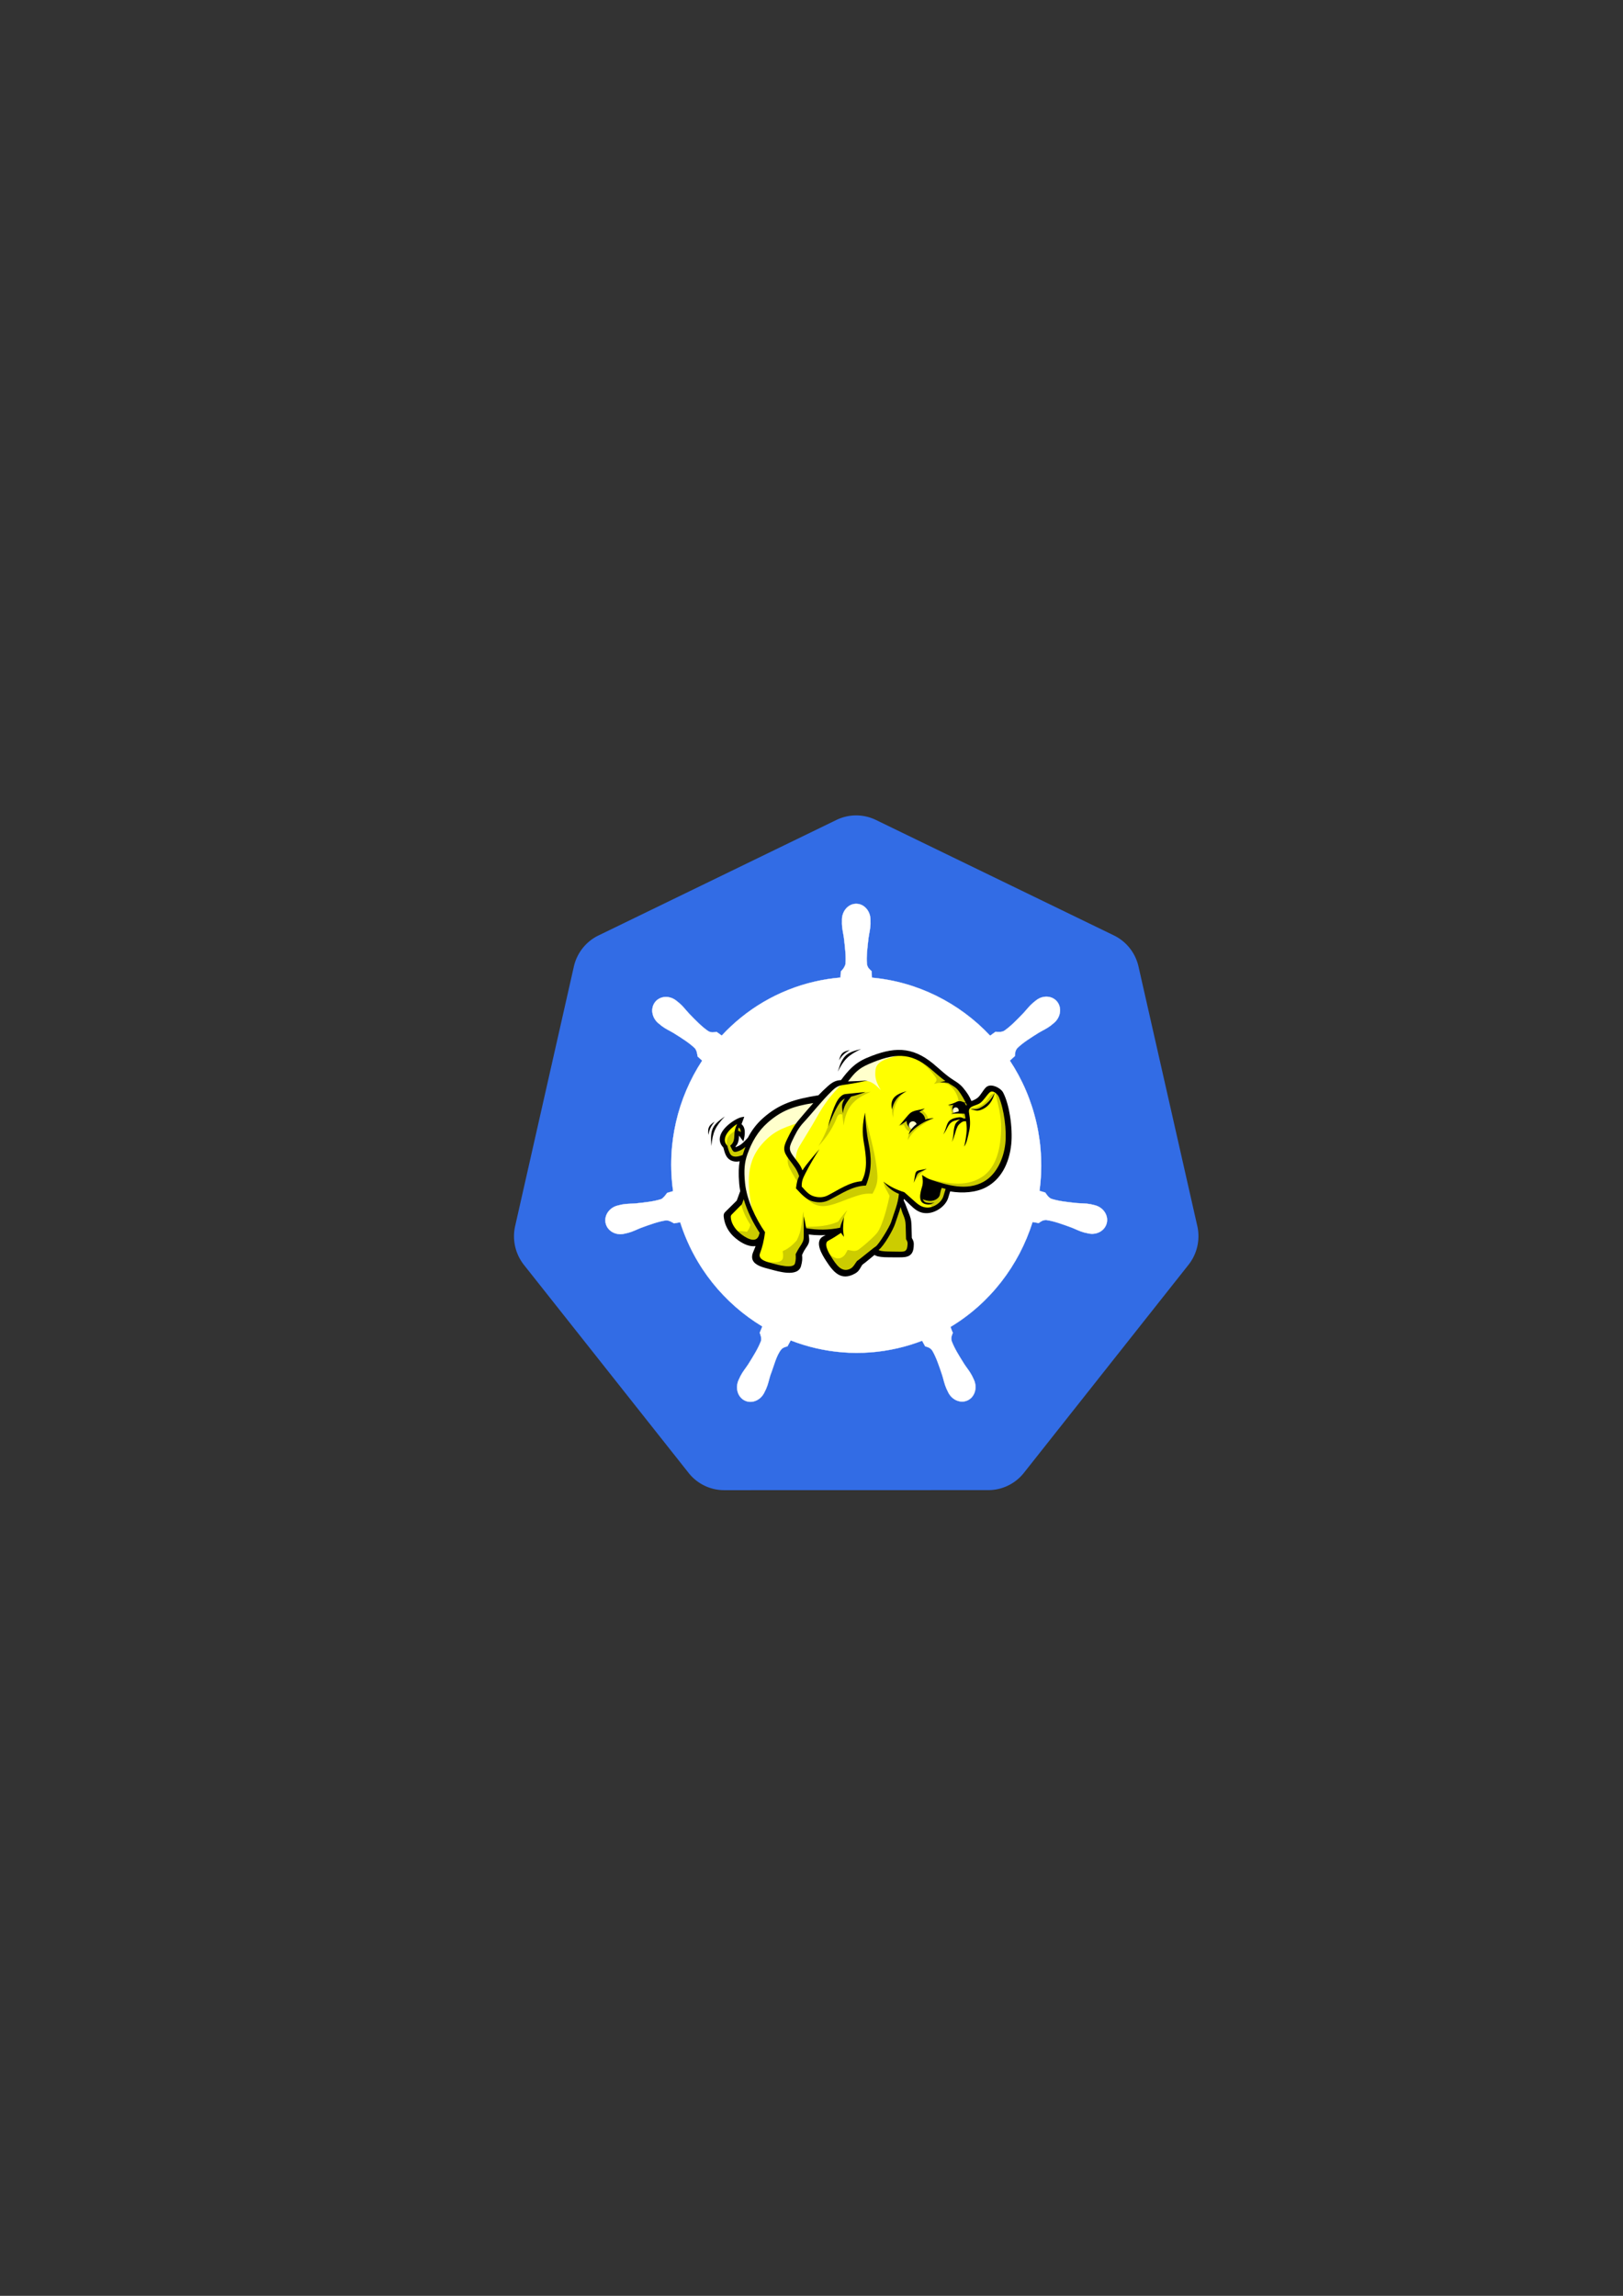 <?xml version="1.0" encoding="UTF-8" standalone="no"?>
<!-- Created with Inkscape (http://www.inkscape.org/) -->

<svg
   width="210mm"
   height="297mm"
   viewBox="0 0 210 297"
   version="1.1"
   id="svg5"
   xml:space="preserve"
   inkscape:export-filename="bitmap.svg"
   inkscape:export-xdpi="168.803"
   inkscape:export-ydpi="168.803"
   inkscape:version="1.2.1 (9c6d41e410, 2022-07-14)"
   sodipodi:docname="drawing.svg"
   xmlns:inkscape="http://www.inkscape.org/namespaces/inkscape"
   xmlns:sodipodi="http://sodipodi.sourceforge.net/DTD/sodipodi-0.dtd"
   xmlns="http://www.w3.org/2000/svg"
   xmlns:svg="http://www.w3.org/2000/svg"><rect x="0" y="0" width="210" height="297" fill="#333333" stroke="none"/><sodipodi:namedview
     id="namedview7"
     pagecolor="#ffffff"
     bordercolor="#666666"
     borderopacity="1.0"
     inkscape:showpageshadow="2"
     inkscape:pageopacity="0.0"
     inkscape:pagecheckerboard="0"
     inkscape:deskcolor="#d1d1d1"
     inkscape:document-units="mm"
     showgrid="false"
     inkscape:zoom="1.0509165"
     inkscape:cx="372.53196"
     inkscape:cy="548.56878"
     inkscape:window-width="1920"
     inkscape:window-height="1011"
     inkscape:window-x="0"
     inkscape:window-y="0"
     inkscape:window-maximized="1"
     inkscape:current-layer="layer3" /><defs
     id="defs2" /><g
     inkscape:label="Layer 1"
     inkscape:groupmode="layer"
     id="layer1"><g
       id="g3052"
       transform="matrix(0.126,0,0,0.128,64.45,81.838)"><path
         style="fill:#326ce5;fill-opacity:1;stroke:#ffffff;stroke-width:0;stroke-miterlimit:4;stroke-dasharray:none;stroke-opacity:1"
         d="m 365.312,184.812 a 46.725,46.342 0 0 0 -17.906,4.531 l -244.344,116.75 a 46.725,46.342 0 0 0 -25.281,31.438 L 17.5,599.781 A 46.725,46.342 0 0 0 23.844,635.312 46.725,46.342 0 0 0 26.5,639 l 169.125,210.281 a 46.725,46.342 0 0 0 36.531,17.438 L 503.375,866.656 A 46.725,46.342 0 0 0 539.906,849.25 L 708.969,638.938 A 46.725,46.342 0 0 0 718,599.719 l -60.375,-262.25 a 46.725,46.342 0 0 0 -25.281,-31.438 l -244.375,-116.688 A 46.725,46.342 0 0 0 365.312,184.812 Z"
         id="path3055"
         inkscape:connector-curvature="0"
         inkscape:export-filename="new.png"
         inkscape:export-xdpi="250.55"
         inkscape:export-ydpi="250.55" /><path
         inkscape:connector-curvature="0"
         id="path3059"
         d="m 367.734,274.06 c -8.077,8.2e-4 -14.626,7.276 -14.625,16.25 1e-5,0.138 0.028,0.269 0.031,0.406 -0.012,1.219 -0.071,2.688 -0.031,3.75 0.193,5.176 1.321,9.137 2,13.906 1.23,10.207 2.261,18.667 1.625,26.531 -0.619,2.965 -2.803,5.677 -4.75,7.562 l -0.344,6.188 c -8.777,0.727 -17.612,2.059 -26.438,4.062 -37.975,8.622 -70.67,28.183 -95.562,54.594 -1.615,-1.102 -4.441,-3.129 -5.281,-3.75 -2.611,0.353 -5.25,1.158 -8.688,-0.844 -6.545,-4.406 -12.506,-10.487 -19.719,-17.812 -3.305,-3.504 -5.698,-6.841 -9.625,-10.219 -0.892,-0.767 -2.253,-1.805 -3.25,-2.594 -3.07,-2.448 -6.691,-3.724 -10.188,-3.844 -4.496,-0.154 -8.824,1.604 -11.656,5.156 -5.035,6.315 -3.423,15.968 3.594,21.562 0.071,0.057 0.147,0.101 0.219,0.156 0.964,0.782 2.145,1.783 3.031,2.438 4.167,3.077 7.973,4.651 12.125,7.094 8.747,5.402 15.998,9.881 21.75,15.281 2.246,2.394 2.639,6.613 2.938,8.438 l 4.688,4.188 c -25.093,37.764 -36.707,84.409 -29.844,131.938 l -6.125,1.781 c -1.614,2.085 -3.895,5.365 -6.281,6.344 -7.525,2.37 -15.994,3.241 -26.219,4.312 -4.8,0.399 -8.942,0.161 -14.031,1.125 -1.12,0.212 -2.681,0.619 -3.906,0.906 -0.043,0.009 -0.082,0.022 -0.125,0.031 -0.067,0.015 -0.155,0.048 -0.219,0.062 -8.62,2.083 -14.158,10.006 -12.375,17.812 1.783,7.808 10.203,12.557 18.875,10.688 0.063,-0.014 0.153,-0.017 0.219,-0.031 0.098,-0.022 0.184,-0.07 0.281,-0.094 1.209,-0.265 2.724,-0.561 3.781,-0.844 5.003,-1.34 8.627,-3.308 13.125,-5.031 9.677,-3.471 17.692,-6.37 25.5,-7.5 3.261,-0.255 6.697,2.012 8.406,2.969 l 6.375,-1.094 c 14.67,45.483 45.414,82.245 84.344,105.312 l -2.656,6.375 c 0.957,2.475 2.013,5.825 1.3,8.269 -2.839,7.361 -7.701,15.131 -13.238,23.793 -2.681,4.002 -5.425,7.108 -7.844,11.688 -0.579,1.096 -1.316,2.779 -1.875,3.938 -3.759,8.042 -1.002,17.305 6.219,20.781 7.266,3.498 16.284,-0.191 20.188,-8.25 0.006,-0.011 0.026,-0.02 0.031,-0.031 0.004,-0.009 -0.004,-0.022 0,-0.031 0.556,-1.143 1.344,-2.644 1.812,-3.719 2.072,-4.747 2.762,-8.815 4.219,-13.406 3.87,-9.72 5.996,-19.919 11.323,-26.274 1.459,-1.74 3.837,-2.409 6.302,-3.07 l 3.312,-6 c 33.938,13.027 71.927,16.522 109.875,7.906 8.657,-1.966 17.014,-4.509 25.094,-7.562 0.931,1.651 2.661,4.826 3.125,5.625 2.506,0.815 5.24,1.236 7.469,4.531 3.985,6.809 6.711,14.864 10.031,24.594 1.457,4.591 2.178,8.659 4.25,13.406 0.472,1.082 1.256,2.605 1.812,3.75 3.895,8.085 12.942,11.787 20.219,8.281 7.22,-3.478 9.98,-12.74 6.219,-20.781 -0.559,-1.158 -1.327,-2.842 -1.906,-3.938 -2.419,-4.58 -5.163,-7.654 -7.844,-11.656 -5.537,-8.662 -10.13,-15.858 -12.969,-23.219 -1.187,-3.797 0.2,-6.158 1.125,-8.625 -0.554,-0.635 -1.739,-4.22 -2.438,-5.906 40.457,-23.888 70.299,-62.021 84.312,-106.062 1.892,0.297 5.182,0.879 6.25,1.094 2.2,-1.451 4.222,-3.344 8.188,-3.031 7.808,1.129 15.823,4.03 25.5,7.5 4.498,1.723 8.122,3.723 13.125,5.062 1.057,0.283 2.572,0.547 3.781,0.812 0.097,0.024 0.183,0.071 0.281,0.094 0.065,0.015 0.156,0.017 0.219,0.031 8.672,1.867 17.094,-2.879 18.875,-10.688 1.781,-7.807 -3.754,-15.732 -12.375,-17.812 -1.254,-0.285 -3.032,-0.769 -4.25,-1 -5.089,-0.964 -9.231,-0.726 -14.031,-1.125 -10.225,-1.071 -18.694,-1.943 -26.219,-4.312 -3.068,-1.19 -5.251,-4.841 -6.313,-6.344 l -5.906,-1.719 c 3.062,-22.154 2.237,-45.211 -3.062,-68.281 -5.348,-23.285 -14.8,-44.581 -27.406,-63.344 1.515,-1.377 4.376,-3.911 5.188,-4.656 0.237,-2.624 0.033,-5.376 2.75,-8.281 5.751,-5.401 13.003,-9.879 21.75,-15.281 4.152,-2.443 7.99,-4.017 12.156,-7.094 0.942,-0.696 2.229,-1.798 3.219,-2.594 7.015,-5.596 8.631,-15.248 3.594,-21.562 -5.037,-6.314 -14.797,-6.909 -21.812,-1.312 -0.999,0.791 -2.354,1.823 -3.25,2.594 -3.926,3.378 -6.351,6.714 -9.656,10.219 -7.212,7.326 -13.174,13.438 -19.719,17.844 -2.836,1.651 -6.99,1.08 -8.875,0.969 l -5.562,3.969 c -31.719,-33.261 -74.905,-54.525 -121.406,-58.656 -0.13,-1.949 -0.3,-5.471 -0.344,-6.531 -1.904,-1.822 -4.203,-3.377 -4.781,-7.312 -0.636,-7.864 0.426,-16.325 1.656,-26.531 0.679,-4.769 1.807,-8.73 2,-13.906 0.044,-1.177 -0.026,-2.884 -0.031,-4.156 -9.6e-4,-8.974 -6.548,-16.251 -14.625,-16.25 z m -18.312,113.438 -4.344,76.719 -0.312,0.156 c -0.291,6.863 -5.94,12.344 -12.875,12.344 -2.841,0 -5.463,-0.912 -7.594,-2.469 l -0.125,0.062 -62.906,-44.594 c 19.334,-19.011 44.063,-33.06 72.562,-39.531 5.206,-1.182 10.41,-2.059 15.594,-2.688 z m 36.656,0 c 33.273,4.092 64.045,19.159 87.625,42.25 l -62.5,44.312 -0.219,-0.094 c -5.547,4.052 -13.363,3.046 -17.688,-2.375 -1.771,-2.221 -2.701,-4.832 -2.812,-7.469 l -0.062,-0.031 z m -147.625,70.875 57.438,51.375 -0.062,0.312 c 5.184,4.507 5.949,12.328 1.625,17.75 -1.771,2.221 -4.142,3.711 -6.688,4.406 l -0.062,0.25 -73.625,21.25 c -3.747,-34.265 4.329,-67.574 21.375,-95.344 z m 258.156,0.031 c 8.534,13.833 14.997,29.282 18.844,46.031 3.801,16.548 4.755,33.067 3.188,49.031 l -74,-21.312 -0.062,-0.312 c -6.627,-1.811 -10.699,-8.552 -9.156,-15.312 0.632,-2.77 2.102,-5.113 4.094,-6.844 l -0.031,-0.156 57.125,-51.125 z m -140.656,55.312 h 23.531 l 14.625,18.281 -5.25,22.812 -21.125,10.156 -21.188,-10.188 -5.25,-22.812 z m 75.438,62.562 c 1,-0.051 1.996,0.04 2.969,0.219 l 0.125,-0.156 76.156,12.875 c -11.146,31.313 -32.473,58.44 -60.969,76.594 l -29.562,-71.406 0.094,-0.125 c -2.716,-6.31 0.002,-13.71 6.25,-16.719 1.6,-0.77 3.271,-1.197 4.938,-1.281 z m -127.906,0.312 c 5.812,0.082 11.025,4.115 12.375,10.031 0.632,2.77 0.325,5.514 -0.719,7.938 l 0.219,0.281 -29.25,70.688 c -27.347,-17.549 -49.129,-43.824 -60.781,-76.062 l 75.5,-12.812 0.125,0.156 c 0.845,-0.155 1.701,-0.23 2.531,-0.219 z m 63.781,30.969 c 2.024,-0.074 4.079,0.341 6.031,1.281 2.56,1.233 4.537,3.173 5.781,5.5 h 0.281 l 37.219,67.25 c -4.83,1.619 -9.796,3.003 -14.875,4.156 -28.465,6.463 -56.839,4.505 -82.531,-4.25 l 37.125,-67.125 h 0.062 c 2.228,-4.164 6.452,-6.649 10.906,-6.812 z"
         style="color:#000000;font-style:normal;font-variant:normal;font-weight:normal;font-stretch:normal;font-size:medium;line-height:normal;font-family:Sans;-inkscape-font-specification:Sans;text-indent:0;text-align:start;text-decoration:none;text-decoration-line:none;letter-spacing:normal;word-spacing:normal;text-transform:none;writing-mode:lr-tb;direction:ltr;baseline-shift:baseline;text-anchor:start;display:inline;overflow:visible;visibility:visible;fill:#ffffff;fill-opacity:1;stroke:#ffffff;stroke-width:0.25;stroke-miterlimit:4;stroke-dasharray:none;stroke-opacity:1;marker:none;enable-background:accumulate"
         sodipodi:nodetypes="ccccccccsccccscssccsccccccccscccsccccccccccccccscccscsccsccccscscsccccccccscccscsccccsccccscscscccccccccccccccscccsccccccccccccscccccscccccccccccccccccccccccscccscccccccccscccscccc"
         inkscape:export-filename="./path3059.png"
         inkscape:export-xdpi="250.55"
         inkscape:export-ydpi="250.55" /></g></g><g
     inkscape:groupmode="layer"
     id="layer2"
     inkscape:label="Layer 2"><ellipse
       style="fill:#ffffff;stroke-width:0.265"
       id="path448"
       cx="110.653"
       cy="150.95"
       rx="22.026"
       ry="21.72" /></g><g
     inkscape:groupmode="layer"
     id="layer3"
     inkscape:label="Layer 3"><g
       id="g607"
       transform="matrix(0.154,0,0,0.154,91.482,135.696)"><path
         d="m 94.919,42.186 -16.955,2.754 -15.47,6.783 -13.14,8.265 -12.504,15.258 -7.063,7.482 -6.831,2.518 -1.806,-4.416 3.159,-4.559 0.709,-6.43 2.116,0.086 2.312,2.109 -0.624,-6.55 -2.563,-1.719 0.079,-2.496 -6.07,3.435 -5.497,6.486 -1.148,5.796 2.352,4.642 2.192,7.885 4.459,2.111 4.691,-0.23 4.448,-2.584 -2.967,15.047 2.967,16.742 -3.266,7.731 -10.697,11.525 1.902,6.886 5.068,7.979 9.555,6.724 5.068,0.694 5.635,0.191 -3.516,14.432 12.928,5.297 16.106,2.12 5.509,-3.602 0.424,-9.75 6.147,-10.172 0.423,-8.054 14.835,1.06 13.775,-1.271 -13.775,8.265 2.332,9.961 8.688,13.563 8.478,3.603 6.782,-2.755 2.754,-5.509 14.2,-10.809 2.755,2.331 22.253,0.848 4.45,-3.602 0.423,-6.359 -1.482,-2.753 -1.061,-17.167 -7.417,-14.835 1.272,-6.57 4.45,2.332 12.504,11.655 6.146,0.424 6.782,-2.755 6.783,-5.086 3.39,-11.021 19.922,1.272 12.08,-4.662 9.749,-9.113 6.994,-13.14 1.694,-15.471 -1.483,-18.015 -3.814,-16.105 -3.815,-5.086 -5.297,-1.696 -9.326,10.172 -8.477,2.967 -7.418,-12.292 -7.417,-6.782 -4.027,-2.543 L 185.624,12.304 172.697,5.31 159.769,4.251 144.723,6.794 131.583,11.667 l -9.113,7.418 -7.205,8.689 -7.417,2.12 -12.928,12.292"
         fill="#ffff00"
         id="path541" /><path
         d="m 45.747,80.435 c -14.522,16.939 -11.296,37.482 -7.272,57.61 -2.148,-5.428 -4.296,-10.856 -6.444,-16.28 -0.792,-4.976 -1.584,-9.951 -2.375,-14.927 0.226,-5.088 0.451,-10.175 0.678,-15.262 2.035,-4.861 4.07,-9.723 6.105,-14.585 3.052,-4.522 6.105,-9.045 9.158,-13.568 4.748,-3.957 9.498,-7.914 14.246,-11.871 5.2,-2.149 10.401,-4.296 15.602,-6.445 C 81.552,44.316 87.658,43.525 93.764,42.733 88.11,49.177 82.457,55.622 76.804,62.066 63.186,66.482 55.157,69.458 45.747,80.435"
         fill="#ffffcc"
         id="path543" /><path
         d="m 114.114,28.825 c -10.096,9.851 -15.611,17.28 -22.036,28.812 -4.595,8.251 -9.751,16.197 -14.583,24.332 -2.443,4.118 -2.675,7.57 -3.406,12.319 -2.374,-2.826 -4.747,-5.653 -7.122,-8.479 1.132,-3.393 2.261,-6.784 3.392,-10.176 3.844,-6.897 7.689,-13.794 11.533,-20.69 8.14,-8.028 16.281,-16.054 24.422,-24.082 2.6,-0.679 5.201,-1.357 7.801,-2.036"
         fill="#ffffcc"
         id="path545" /><path
         d="m 163.975,4.405 c -8.087,3.031 -21.516,4.03 -22.447,13.311 -0.663,6.591 0.497,9.903 4.47,16.877 -9.813,-10.155 -12.239,-8.583 -31.205,-5.428 2.714,-3.844 5.428,-7.688 8.14,-11.532 4.748,-2.941 9.498,-5.88 14.246,-8.82 6.105,-1.357 12.211,-2.713 18.316,-4.07 2.826,-0.113 5.653,-0.225 8.48,-0.339"
         fill="#ffffcc"
         id="path547" /><path
         d="m 186.288,129.945 c 2.691,1.662 2.634,2.866 2.183,4.004 2.124,-0.85 4.247,-1.699 6.37,-2.547 1.377,-1.848 2.751,-3.695 4.128,-5.542 1.021,-2.633 2.042,-5.263 3.063,-7.896 -1.305,-0.981 -2.609,-1.962 -3.915,-2.943 -5.703,0.727 -11.405,1.455 -17.109,2.184 -0.423,1.151 -0.849,2.305 -1.274,3.458 0.122,1.638 0.244,3.276 0.365,4.914 0.546,0.971 1.093,1.941 1.639,2.913 0.85,0.424 1.698,0.85 2.548,1.274 0.668,0.06 1.335,0.122 2.002,0.181"
         fill="#cccc00"
         id="path549" /><path
         d="m 184.696,100.686 c -8.576,2.475 -8.51,3.158 -11.042,11.666 3.343,-5.364 5.818,-8.071 11.042,-11.666"
         fill="#cccc00"
         id="path551" /><path
         d="m 241.72,37.015 c -1.524,0.704 -3.009,1.043 -3.962,2.437 -2.052,3.002 -3.81,5.527 -7.203,7.634 -1.709,1.062 -3.476,1.749 -5.288,2.315 -1.503,0.467 -2.407,0.049 -3.686,0.969 0.759,0.131 1.518,0.265 2.277,0.397 h 5.02 c 2.063,-1.274 4.126,-2.548 6.189,-3.821 1.214,-1.275 2.428,-2.549 3.641,-3.823 1.003,-2.036 2.007,-4.074 3.011,-6.109"
         fill="#cccc00"
         id="path553" /><path
         d="M 105.108,56.047 C 101.735,65.28 98.786,73.194 93.676,81.552 100.225,74.496 104.195,68.498 107.946,60.521 c 1.457,-3.099 1.732,-6.736 5.791,-5.384 0.182,3.096 0.837,6.189 1.018,9.283 2.193,-15.719 8.377,-22.293 22.752,-28.394 -4.065,0.486 -8.13,0.971 -12.194,1.456 -3.823,0.85 -7.645,1.699 -11.468,2.548 -1.881,2.73 -3.762,5.462 -5.642,8.191 -1.032,2.609 -2.063,5.218 -3.095,7.826"
         fill="#cccc00"
         id="path555" /><path
         d="m 132.957,55.683 c 3.101,14.59 7.564,28.593 9.503,43.415 1.259,9.631 1.397,14.258 -3.449,22.568 -5.296,-0.343 -8.584,0.254 -13.707,1.933 -20.392,6.685 -32.089,16.514 -45.83,-3.291 4.387,2.067 8.774,4.134 13.161,6.202 3.127,-0.615 6.254,-1.228 9.38,-1.845 5.521,-3.214 11.043,-6.431 16.564,-9.645 4.307,-0.85 8.615,-1.699 12.923,-2.549 1.396,-5.823 2.791,-11.649 4.187,-17.473 -1.032,-7.706 -2.064,-15.411 -3.095,-23.117 -0.121,-3.64 -0.242,-7.28 -0.364,-10.92 0.243,-1.76 0.486,-3.519 0.727,-5.278"
         fill="#cccc00"
         id="path557" /><path
         d="m 168.086,145.963 c -1.713,11.854 3.945,18.226 1.602,21.5 -0.663,0.926 -1.562,2.544 -2.565,2.988 -3.585,1.583 -8.514,-0.297 -8.865,0.63 h -11.831 c -1.578,-0.667 -3.155,-1.335 -4.733,-2.002 2.427,-2.852 4.853,-5.704 7.281,-8.555 2.366,-5.156 4.733,-10.314 7.098,-15.472 1.517,-5.218 3.034,-10.435 4.55,-15.653 h 2.367 c 1.698,5.521 3.398,11.042 5.096,16.563"
         fill="#cccc00"
         id="path559" /><path
         d="m 148.201,111.502 c 0.961,5.382 2.631,6.661 5.162,11.871 -1.685,8.5 -4.392,18.607 -7.65,26.107 -1.374,3.163 -2.482,4.907 -4.906,7.351 -4.089,4.13 -8.223,7.726 -12.861,11.306 -3.339,2.573 -5.669,1.283 -9.788,0.699 -1.752,3.176 -2.235,4.94 -5.46,6.552 -4.959,2.478 -9.395,-2.863 -13.288,-6.007 2.81,4.389 5.62,8.777 8.428,13.166 1.942,1.821 3.884,3.639 5.825,5.46 1.638,0.242 3.276,0.486 4.915,0.729 2.183,-1.335 4.368,-2.671 6.551,-4.005 1.153,-2.183 2.306,-4.368 3.458,-6.551 2.428,-1.821 4.855,-3.641 7.281,-5.462 2.973,-2.547 5.947,-5.096 8.919,-7.644 1.882,-2.67 3.761,-5.338 5.643,-8.009 1.698,-3.155 3.397,-6.309 5.095,-9.464 2.185,-6.552 4.369,-13.106 6.554,-19.657 0.181,-2.488 0.363,-4.976 0.545,-7.464 -2.73,-1.212 -5.46,-2.428 -8.191,-3.641 -2.002,-1.88 -4.231,-3.457 -6.234,-5.337"
         fill="#cccc00"
         id="path561" /><path
         d="m 82.903,149.421 c 9.186,0 18.888,-0.51 27.302,-4.369 2.381,-3.571 4.732,-6.489 7.644,-9.645 -2.651,5.007 -3.482,7.838 -4.186,13.468 -0.91,1.335 -1.82,2.669 -2.73,4.004 -6.917,0.181 -13.833,0.364 -20.75,0.546 -2.245,-0.244 -4.489,-0.486 -6.735,-0.728 -0.243,-0.244 -0.485,-0.486 -0.728,-0.728 0.062,-0.85 0.123,-1.699 0.182,-2.548"
         fill="#cccc00"
         id="path563" /><path
         d="m 81.629,143.051 c -0.237,-2.154 -0.475,-4.308 -0.713,-6.464 -1.569,9.447 -1.192,15.779 -5.54,24.242 -3.247,3.762 -7.247,7.186 -11.827,9.019 0.387,2.32 0.503,3.771 0.278,5.472 -0.807,6.119 -13.047,3.416 -18.082,3.172 8.079,2.081 16.157,4.16 24.235,6.24 1.821,-0.728 3.64,-1.455 5.461,-2.183 0.608,-3.518 1.214,-7.038 1.821,-10.557 1.698,-3.155 3.398,-6.311 5.096,-9.464 0.303,-1.943 0.607,-3.883 0.91,-5.825 -0.547,-4.55 -1.092,-9.1 -1.639,-13.651"
         fill="#cccc00"
         id="path565" /><path
         d="m 67.977,89.721 c -0.253,4.594 -0.55,6.509 1.475,10.566 2.575,5.156 5.738,10.002 8.536,15.098 0.304,-3.399 0.607,-6.795 0.91,-10.193 -3.64,-5.158 -7.281,-10.314 -10.921,-15.471"
         fill="#cccc00"
         id="path567" /><path
         d="m 30.614,124.421 c -0.789,1.676 -1.576,3.354 -2.365,5.031 2.169,7.304 4.097,11.931 8.226,18.312 -0.719,2.585 -1.257,3.716 -2.912,5.823 -3.634,-0.558 -6.861,-0.72 -10.544,-0.708 4.065,3.154 8.13,6.31 12.195,9.465 2.001,-0.366 4.004,-0.729 6.007,-1.093 2.001,-2.002 4.004,-4.004 6.007,-6.007 -2.852,-4.43 -5.704,-8.857 -8.555,-13.287 -2.688,-5.845 -5.374,-11.692 -8.06,-17.537"
         fill="#cccc00"
         id="path569" /><path
         d="m 241.746,34.599 c 2.476,11.137 5.67,21.416 5.373,32.824 -0.364,13.995 -3.091,31.674 -16.058,40.113 -14.522,9.452 -31.57,4.982 -47.503,0.931 6.493,2.671 12.985,5.339 19.476,8.009 6.067,0.304 12.135,0.608 18.202,0.909 4.126,-1.212 8.252,-2.426 12.377,-3.639 3.215,-2.671 6.432,-5.339 9.647,-8.01 2.427,-5.096 4.853,-10.192 7.281,-15.288 0.91,-5.886 1.82,-11.771 2.729,-17.656 -0.727,-5.764 -1.456,-11.528 -2.183,-17.291 -1.335,-5.703 -2.671,-11.406 -4.004,-17.109 -1.778,-1.265 -3.556,-2.529 -5.335,-3.793"
         fill="#cccc00"
         id="path571" /><path
         d="m 25.028,67.795 c -6.592,4.291 -9.182,6.175 -8.459,14.128 0.656,2.382 1.314,4.763 1.97,7.145 0.931,0.631 1.862,1.26 2.792,1.89 1.151,0.384 2.3,0.766 3.451,1.15 2.081,-0.492 4.162,-0.985 6.242,-1.478 1.069,-3.313 2.137,-6.625 3.203,-9.938 -2.956,1.451 -5.914,2.903 -8.87,4.354 h -2.053 c -0.766,-1.177 -1.533,-2.355 -2.3,-3.532 0.931,-1.37 1.862,-2.737 2.793,-4.107 0.493,-2.601 0.985,-5.202 1.478,-7.803 0.63,0.191 1.259,0.384 1.889,0.574 0.767,0.604 1.533,1.206 2.3,1.807 -0.11,-1.368 -0.219,-2.737 -0.329,-4.106 -0.52,-0.876 -1.041,-1.752 -1.561,-2.628 -0.52,-0.439 -1.04,-0.877 -1.56,-1.315 -0.329,1.287 -0.657,2.574 -0.986,3.86"
         fill="#cccc00"
         id="path573" /><path
         d="m 172.938,5.13 c 5.851,5.434 13.032,10.156 17.713,16.796 1.811,2.57 3.823,3.885 -0.031,7.516 4.072,-1.163 5.585,-1.037 8.845,-0.642 5.93,0.718 11.488,9.148 11.842,15.189 -0.07,0.565 -1.647,1.848 -6.232,3.114 -0.091,0.176 -2.588,-0.342 -2.526,-0.172 0.477,1.303 1.114,1.503 2.086,2.113 0.211,1.45 0.347,3.687 1.335,5.272 2.885,-0.052 5.705,0.263 8.53,0.822 0.95,1.578 0.808,3.155 0.728,4.733 1.092,-0.181 2.183,-0.364 3.276,-0.545 -0.303,-2.488 -0.607,-4.976 -0.909,-7.463 0.97,-1.639 1.94,-3.277 2.912,-4.914 -1.396,-3.157 -2.791,-6.31 -4.187,-9.466 -2.669,-2.548 -5.338,-5.096 -8.009,-7.644 -0.256,-0.013 -0.515,-0.026 -0.77,-0.039 -3.003,-1.843 -6.005,-3.685 -9.007,-5.527 -4.897,-4.006 -9.793,-8.012 -14.69,-12.018 -3.636,-2.375 -7.271,-4.748 -10.906,-7.123"
         fill="#cccc00"
         id="path575" /><path
         d="m 182.795,49.977 c -0.309,0.54 -0.775,1.403 -1.372,2 2.436,2.305 3.639,3.849 4.508,7.109 -2.755,1.368 -5.51,2.736 -8.265,4.103 -2.332,2.235 -4.664,4.471 -6.994,6.705 -3.069,-1.652 -3.833,-2.92 -5.318,-6.069 -1.729,0.458 -3.367,0.898 -4.795,0.375 0.906,0.007 1.462,-0.219 2.368,-0.779 1.483,-1.541 2.967,-3.082 4.451,-4.623 2.62,-1.984 5.241,-3.969 7.86,-5.954 1.715,-0.559 3.43,-1.118 5.145,-1.676 0.654,-0.269 1.756,-0.92 2.412,-1.19"
         fill="#cccc00"
         id="path577" /><path
         d="m 190.399,58.199 c -8.765,4.72 -17.16,9.466 -21.641,18.429 0,-11.377 11.423,-16.385 21.641,-18.429"
         fill="#cccc00"
         id="path579" /><path
         d="m 167.018,35.818 c -6.509,4.438 -11.111,13.394 -10.533,22.122 -2.12,-7.557 -1.369,-14.699 5.141,-19.918 1.099,-0.534 2.196,-1.069 3.295,-1.602 0.699,-0.2 1.398,-0.4 2.097,-0.602"
         fill="#cccc00"
         id="path581" /><path
         d="m 254.605,56.424 c -1.181,-7.443 -3.138,-14.668 -5.853,-19.862 -0.331,-0.636 -0.833,-1.279 -1.454,-1.894 -1.349,-1.33 -3.346,-2.589 -5.409,-3.298 -2.186,-0.752 -4.491,-0.905 -6.321,0.051 -0.475,0.249 -0.916,0.57 -1.31,0.969 -1.185,1.201 -2.184,2.66 -3.186,4.122 -1.114,1.628 -2.233,3.263 -3.573,4.407 -1.553,1.328 -3.496,2.134 -5.329,2.87 -0.804,-1.943 -1.728,-3.721 -2.773,-5.391 -1.253,-1.998 -2.68,-3.869 -4.249,-5.741 -1.283,-1.527 -2.531,-2.675 -3.882,-3.703 -1.354,-1.033 -2.739,-1.903 -4.354,-2.913 -4.327,-2.71 -8.012,-5.942 -11.77,-9.24 -1.707,-1.498 -3.433,-3.01 -5.12,-4.402 C 181.073,5.02 172.724,1.441 163.796,0.88 c -8.867,-0.558 -18.231,1.879 -29.286,6.532 -5.335,2.245 -9.298,4.899 -12.749,8.089 -3.297,3.051 -6.096,6.562 -9.173,10.663 -1.791,0.128 -3.376,0.392 -4.995,1.041 -1.784,0.713 -3.58,1.869 -5.732,3.768 -1.527,1.346 -2.988,2.701 -4.401,4.067 -1.323,1.279 -2.607,2.581 -3.873,3.897 -10.065,1.617 -18.265,3.402 -25.608,6.247 -7.51,2.909 -14.13,6.911 -20.929,12.94 -2.778,2.462 -5.183,5.065 -7.288,7.822 -2.068,2.708 -3.838,5.556 -5.391,8.56 -1.361,1.505 -2.722,3.024 -4.198,4.353 -1.438,1.295 -2.971,2.386 -4.689,3.047 l 9.97e-4,9.96e-4 c -0.999,0.384 -1.412,0.61 -1.457,0.595 -0.05,-0.028 -0.078,-0.177 -0.148,-0.453 2.467,-2.355 2.855,-5.813 3.083,-9.248 0.296,0.355 0.581,0.791 0.876,1.246 0.326,0.503 0.659,1.022 1.06,1.527 l 1.674,2.113 0.589,-2.636 c 0.494,-2.208 0.864,-5.15 0.288,-7.7 -0.373,-1.655 -1.141,-3.13 -2.478,-4.175 0.128,-0.335 0.249,-0.642 0.369,-0.946 0.42,-1.075 0.853,-2.177 1.22,-3.219 l 0.725,-2.066 -2.16,0.375 c -2.874,0.499 -9.051,3.894 -13.4,8.407 -1.616,1.676 -3.004,3.529 -3.916,5.474 -0.948,2.023 -1.373,4.14 -1.005,6.259 0.321,1.852 1.247,3.669 2.931,5.384 0.307,1.236 0.59,2.309 0.893,3.277 0.347,1.102 0.72,2.087 1.187,3.056 1.266,2.633 3.284,4.24 5.619,4.991 1.878,0.603 3.954,0.633 5.99,0.187 -0.397,2.301 -0.648,4.707 -0.746,7.334 -0.128,3.436 -0.003,7.231 0.376,11.635 0.083,0.966 0.207,2.03 0.369,3.186 0.139,0.986 0.306,1.954 0.485,2.916 -0.381,1.038 -0.763,2.078 -1.145,3.116 -0.593,1.612 -1.185,3.225 -1.777,4.837 -1.304,1.292 -2.608,2.584 -3.911,3.875 -1.216,1.202 -2.433,2.409 -3.65,3.614 -0.101,0.101 -0.511,0.494 -0.883,0.853 -2.465,2.372 -2.953,2.843 -2.253,7.018 0.427,2.558 1.269,5.15 2.583,7.649 1.21,2.305 2.834,4.549 4.918,6.639 2.601,2.607 6.862,5.844 11.324,7.54 2.55,0.969 5.179,1.442 7.645,1.047 -0.126,0.38 -0.248,0.758 -0.386,1.141 -0.388,1.073 -0.822,2.147 -1.301,3.198 -3.026,6.635 0.081,10.1 4.917,12.305 2.415,1.101 5.285,1.848 7.953,2.544 0.546,0.14 1.092,0.284 1.779,0.469 3.162,0.855 8.622,2.424 13.61,2.738 5.444,0.345 10.354,-0.779 11.669,-5.666 0.521,-1.936 0.824,-3.421 0.946,-4.873 0.114,-1.348 0.07,-2.71 -0.088,-4.396 1.552,-3.44 2.21,-4.407 3.345,-6.066 0.222,-0.328 0.491,-0.72 0.572,-0.844 1.217,-1.803 1.787,-3.083 1.994,-4.524 0.199,-1.391 0.031,-2.776 -0.221,-4.895 -0.024,-0.201 -0.061,-0.495 -0.113,-0.884 3.187,0.408 6.328,0.628 9.452,0.647 1.586,0.01 3.171,-0.037 4.755,-0.121 -0.404,0.208 -0.802,0.413 -1.236,0.637 -0.192,0.099 -0.39,0.201 -0.59,0.304 -4.204,2.162 -4.379,6.257 -3.063,10.469 1.186,3.799 3.628,7.678 5.16,10.038 3.22,4.963 6.293,9.163 10.019,11.446 3.906,2.394 8.367,2.676 14.127,-0.441 2.93,-1.587 3.854,-3.203 5.098,-5.383 0.381,-0.665 0.801,-1.391 1.268,-2.106 1.211,-0.802 4.223,-3.286 7.181,-5.732 1.006,-0.832 2.012,-1.661 3.148,-2.585 0.782,0.575 1.726,0.974 2.867,1.246 1.482,0.355 3.247,0.515 5.362,0.666 1.583,0.117 6.745,0.113 10.08,0.112 1.03,0 1.886,0 2.399,0.003 3.443,0.021 6.222,-0.16 8.321,-1.35 2.238,-1.269 3.565,-3.516 3.855,-7.547 0.127,-1.79 0.149,-2.894 -0.099,-4.021 -0.232,-1.056 -0.685,-2.012 -1.463,-3.413 -0.047,-1.741 -0.094,-3.483 -0.139,-5.225 -0.049,-1.848 -0.1,-3.697 -0.148,-5.543 -0.059,-2.178 -0.299,-3.948 -0.741,-5.689 -0.438,-1.729 -1.064,-3.393 -1.902,-5.388 -0.568,-1.35 -1.028,-2.59 -1.478,-3.806 l -1.208,0.442 0.186,-0.069 1.022,-0.374 v -0.005 c -0.72,-1.942 -1.43,-3.833 -2.425,-5.856 0.065,-0.39 0.129,-0.81 0.192,-1.258 0.639,0.618 1.28,1.234 1.919,1.85 l 2.83,2.727 c 2.159,2.079 4.132,3.97 6.45,5.336 2.397,1.414 5.092,2.235 8.582,2.07 3.654,-0.172 7.563,-1.711 10.783,-4.086 3.114,-2.299 5.613,-5.399 6.656,-8.829 0.302,-0.992 0.604,-1.985 0.903,-2.976 0.24,-0.791 0.481,-1.584 0.722,-2.376 5.124,0.869 10.623,1.149 15.936,0.593 5.126,-0.539 10.079,-1.844 14.349,-4.122 6.278,-3.35 10.985,-8.285 14.368,-14.144 l 0.002,9.9e-4 c 3.78,-6.548 5.897,-14.264 6.702,-22.204 0.644,-6.368 0.293,-15.025 -1.033,-23.375 z m -66.388,53.518 c -2.952,-0.993 -5.005,-2.443 -7.6,-4.078 0.706,3.183 1.028,6.548 0.088,9.726 -1.492,5.041 -3.902,13.289 2.943,14.811 2.606,0.579 3.787,0.495 7.465,-1.403 -2.976,0.674 -4.478,0.509 -6.524,0.13 -1.854,-0.341 -2.837,-1.518 -3.355,-2.907 0.647,0.467 1.704,0.721 3.509,1.156 5.074,1.223 9.909,-1.22 10.856,-4.738 0.551,-2.056 0.457,-3.136 1.626,-5.938 1.05,0.325 2.136,0.62 3.249,0.89 -0.629,2.049 -1.257,4.1 -1.886,6.149 -1.631,5.32 -7.985,9.609 -13.595,9.512 -5.187,-0.092 -8.475,-3.34 -12.056,-6.526 -2.466,-2.196 -4.84,-4.295 -7.193,-6.375 -6.455,-2.037 -11.629,-4.417 -17.619,-8.851 4.263,5.009 7.155,7.784 13.101,10.277 -0.865,8.821 -3.93,15.251 -6.543,23.692 -1.183,3.816 -10.521,19.111 -13.109,20.603 -1.845,1.063 -13.403,10.797 -15.576,12.082 -1.62,2.151 -3.041,5.122 -5.476,6.408 -7.418,3.923 -12.185,-3.588 -16.177,-9.931 -1.818,-2.891 -6.865,-11.214 -2.465,-13.546 4.161,-2.202 6.491,-3.777 10.735,-6.564 0.624,1.137 1.693,2.234 2.391,3.37 -0.153,-1.242 -0.308,-2.483 -0.463,-3.726 -0.279,-2.25 -0.268,-4.077 -0.089,-6.341 0.173,-2.191 0.345,-4.384 0.517,-6.576 -0.639,2.228 -1.915,4.457 -2.552,6.684 -0.255,0.892 -0.466,1.612 -0.588,2.279 -9.524,1.946 -18.979,2.068 -28.506,0.369 -0.608,-3.527 -1.348,-7.202 -1.968,-9.837 -0.188,2.95 -0.067,11.108 -0.083,15.676 -0.012,3.538 -0.16,4.749 -1.985,7.761 -1.708,2.817 -2.432,3.458 -4.824,8.219 0.199,3.005 0.203,4.991 -0.595,7.842 -1.328,4.741 -14.72,1.068 -18.253,0.101 -4.351,-1.191 -13.345,-2.96 -11.083,-8.76 1.99,-5.105 3.252,-10.487 4.224,-17.629 C 40.789,142.467 33.377,126.732 31.954,112.789 30.849,101.965 31.512,95.302 33.855,88.68 37.566,78.188 42.76,69.106 51.092,61.793 62.332,51.93 72.838,47.97 89.289,45.465 c -3.957,4.429 -7.87,9.111 -12.137,14.133 -4.318,5.083 -6.884,10.217 -9.626,15.777 -3.788,7.679 -3.707,10.602 1.315,17.343 4.327,5.81 6.663,8.425 8.553,14.111 -1.56,3.215 -2.128,5.934 -2.652,10.326 5.298,5.792 9.236,9.761 14.381,10.983 5.046,1.199 9.26,0.967 13.775,-1.34 10.027,-5.127 19.305,-11.747 30.616,-12.02 5.233,-12.865 4.704,-23.615 2.191,-36.062 -1.716,-8.501 -2.405,-16.549 -2.938,-25.216 -2.122,8.925 -2.52,16.773 -0.946,25.664 1.898,10.713 3.373,22.551 -1.906,31.966 -10.228,0.783 -18.994,7.006 -28.212,11.78 -3.706,1.919 -7.563,2.107 -11.664,0.981 -3.807,-1.046 -6.376,-3.565 -10.477,-8.295 -0.065,-4.749 1.007,-6.941 3.188,-11.242 3.504,-6.907 7.371,-13.336 11.616,-20.131 -5.197,6.272 -10.12,11.513 -14.21,17.819 -1.564,-4.454 -3.799,-6.716 -7.503,-11.731 -3.617,-4.899 -3.995,-7.043 -1.291,-12.713 2.719,-5.697 5.025,-10.704 9.654,-15.702 7.998,-8.637 15.324,-18.249 24.07,-26.755 4.749,-4.618 6.678,-4.459 12.976,-5.413 5.694,-0.864 11.252,-1.952 17.058,-3.301 -5.615,0.523 -11.043,0.715 -16.511,0.851 -0.057,0.002 -0.113,0.004 -0.169,0.005 5.379,-6.869 8.501,-10.697 17.236,-14.493 21.508,-9.341 35.174,-10.351 52.069,3.851 4.379,3.682 8.203,7.255 12.643,10.43 -1.61,0.137 -2.997,0.426 -4.832,1.147 2.233,-0.425 4.812,-0.004 7.13,0.42 0.65,0.422 1.319,0.834 2.003,1.237 3.135,1.847 4.914,2.867 7.034,5.82 2.24,3.121 4.108,6.24 5.754,9.677 -1.079,-0.385 -1.983,-0.711 -2.789,-0.95 -0.594,-0.273 -1.239,-0.451 -1.923,-0.518 -1.356,-0.13 -2.653,0.203 -3.733,0.869 -0.044,0.02 -0.087,0.04 -0.13,0.061 -1.734,0.844 -4.42,1.806 -6.217,2.098 0.916,0.317 2.945,0.435 3.901,0.057 0.128,-0.051 0.258,-0.09 0.391,-0.122 -0.431,0.734 -0.712,1.567 -0.8,2.468 -0.115,1.194 0.128,2.34 0.641,3.335 0.002,0.003 0.003,0.006 0.005,0.011 0.162,0.382 0.387,0.733 0.636,0.987 -0.821,0.303 -1.66,0.648 -2.524,1.024 4.008,-0.611 7.622,-0.715 11.534,-0.2 0.258,1.233 0.518,2.54 0.759,3.869 -0.485,0.038 -0.968,0.075 -1.453,0.114 -0.038,0.003 -0.079,0.007 -0.118,0.011 -1.851,-1.479 -3.913,-1.231 -6.73,-0.588 -8.568,1.953 -6.554,6.761 -10.495,14.004 4.092,-5.002 3.788,-10.236 10.457,-11.816 1.554,-0.368 2.612,-0.829 3.664,-0.67 -1.893,0.952 -3.53,2.531 -4.18,4.364 -1.831,5.169 -0.694,9.524 -2.705,14.352 2.491,-4.316 2.642,-8.528 4.869,-13.069 0.8,-1.631 3.768,-4.241 5.591,-4.281 0.501,-0.012 0.999,-0.022 1.5,-0.033 0.439,2.873 0.706,5.726 0.536,8.091 -0.311,4.318 -1.432,10.727 -2.104,13.18 2.256,-2.901 3.284,-9.044 4.275,-13.369 1.032,-4.502 0.771,-9.906 -0.132,-14.743 -1.239,-6.637 5.596,-5.557 9.565,-8.685 2.917,-2.3 4.926,-5.972 7.6,-8.574 2.653,-2.579 6.828,1.211 7.872,3.732 4.524,10.946 6.585,28.168 5.391,39.203 -1.342,12.382 -7.322,25.899 -18.243,31.995 -13.923,7.771 -30.337,3.023 -44.169,-1.638 z m -19.782,54.994 c -0.454,5.109 -2.157,5.447 -6.643,5.368 -2.038,-0.036 -10.154,-0.073 -12.214,-0.25 -2.91,-0.251 -4.543,-0.511 -5.433,-1.174 4.572,-3.356 12.341,-17.213 13.855,-21.983 1.602,-5.039 3.355,-9.438 4.659,-14.096 0.6,1.946 1.074,3.876 1.946,5.944 1.457,3.455 2.17,5.591 2.274,9.298 0.11,3.911 0.22,7.822 0.331,11.733 1.252,2.192 1.447,2.661 1.225,5.161 z M 30.843,126.234 c 2.904,10.043 7.849,19.912 13.333,28.209 0,0.048 -9.96e-4,0.096 -9.96e-4,0.145 -0.345,1.426 -0.741,2.815 -1.575,3.931 -3.919,5.244 -13.888,-2.453 -16.773,-5.398 -3.154,-3.221 -5.265,-7.035 -5.768,-10.613 -0.366,-2.609 -0.01,-2.673 1.81,-4.518 2.453,-2.484 4.91,-4.97 7.362,-7.453 0.537,-1.434 1.075,-2.87 1.613,-4.303 z M 25.298,63.074 c -0.744,1.598 -1.272,2.808 -1.632,4.054 -1.563,5.398 0.707,10.216 -4.194,14.129 2.303,4.647 2.197,6.5 7.554,4.353 2.066,-0.829 3.77,-1.99 5.291,-3.364 -0.725,1.875 -1.398,3.809 -2.031,5.806 -0.106,0.331 -0.206,0.663 -0.304,0.993 -3.831,1.626 -8.869,2.659 -10.798,-1.368 -0.936,-1.954 -1.465,-3.873 -2.148,-6.342 -6.309,-6.536 3.122,-15.167 8.26,-18.262 z m 3.101,6.924 c -0.779,-0.779 -1.403,-1.307 -2.409,-1.192 0.085,-0.66 0.197,-1.297 0.357,-1.896 0.081,-0.308 0.166,-0.61 0.258,-0.912 1.306,0.761 1.651,2.14 1.794,4 z M 217.577,45.584 c 0.238,0.502 0.472,1.013 0.702,1.53 -0.19,0.139 -0.372,0.287 -0.541,0.442 -0.311,-0.727 -0.762,-1.387 -1.321,-1.938 0.377,-0.014 0.762,-0.026 1.159,-0.034 z m -182.144,29.669 -9.96e-4,-9.96e-4 z m -20.536,6.939 h 9.96e-4 z M 83.932,154.361 h 0.002 z m 56.863,16.976 v 0 h -0.001 z m 23.111,-43.926 h 0.001 l -0.001,10e-4 z M 25.949,83.11 v -9.96e-4 l -9.96e-4,9.96e-4 -0.042,-0.112 0.043,0.112 z m 221.854,18.238 v 0 l 0.03,0.018 z"
         fill="#000000"
         id="path583" /><path
         d="M 3.688,81.538 C 4.692,70.171 6.902,65.263 14.978,56.707 4.848,63.847 2.32,67.091 3.688,81.538"
         fill="#000000"
         id="path585" /><path
         d="m 1.075,72.253 c 1.116,-5.116 2.156,-7.046 5.309,-11.246 -5.117,3.575 -5.784,5.043 -5.309,11.246"
         fill="#000000"
         id="path587" /><path
         d="m 119.925,0.934 c -6.068,1.462 -7.226,2.585 -9.046,8.534 2.904,-4.356 4.576,-5.773 9.046,-8.534"
         fill="#000000"
         id="path589" /><path
         d="M 129.495,0.068 C 117.458,3.018 113.921,5.116 109.923,19.067 115.005,8.849 118.854,5.087 129.495,0.068"
         fill="#000000"
         id="path591" /><path
         d="m 155.419,50.924 c 1.283,-5.684 3.563,-11.161 12.391,-15.399 -11.701,2.931 -13.895,7.844 -12.391,15.399"
         fill="#000000"
         id="path593" /><path
         d="m 229.867,51.317 c 6.929,-2.47 10.269,-8.041 11.928,-14.595 -2.712,5.494 -6.897,10.088 -12.583,12.902 -3.051,1.509 -4.999,0.983 -8.406,0.66 3.464,0.994 5.659,2.245 9.061,1.033"
         fill="#000000"
         id="path595" /><path
         d="m 182.665,56.887 c -0.923,-1.935 -2.541,-3.322 -4.414,-4.008 1.699,-0.907 3.369,-1.861 4.672,-3.045 -3.815,1.766 -8.257,1.335 -11.53,3.546 -2.884,1.947 -6.863,8.119 -9.794,10.736 2.123,-0.824 4.168,-2.248 6.049,-3.75 0.008,1.117 0.253,2.247 0.764,3.319 0.763,1.598 1.997,2.82 3.458,3.584 -1.055,1.39 -1.93,2.945 -2.557,4.671 5.579,-6.612 13.669,-11.606 21.274,-13.741 -2.126,-0.03 -4.643,0.368 -7.207,1.21 -0.094,-0.853 -0.327,-1.704 -0.716,-2.521"
         fill="#000000"
         id="path597" /><path
         d="m 174.638,106.849 c -0.271,1.712 -0.642,3.84 -0.913,5.553 0.724,-1.938 1.597,-4.191 2.439,-6.038 0.895,-1.955 1.398,-2.14 3.294,-3.172 1.345,-0.732 3.787,-1.738 5.132,-2.47 -1.384,0.233 -3.864,0.742 -5.248,0.975 -3.697,0.625 -4.132,1.512 -4.705,5.152"
         fill="#000000"
         id="path599" /><path
         d="m 111.499,40.746 c -4.29,4.24 -8.456,18.791 -9.788,24.612 2.098,-4.836 7.345,-18.363 11.372,-21.805 1.112,-0.951 1.889,-1.535 2.723,-1.959 -2.882,4.832 -2.671,6.034 -1.659,12.509 0.859,-6.582 3.135,-9.125 6.87,-14.036 4.094,-1.028 7.926,-2.258 12.126,-3.897 -4.737,0.536 -9.466,1.026 -14.205,1.474 -3.978,0.378 -4.619,0.313 -7.44,3.102"
         fill="#000000"
         id="path601" /><path
         d="m 169.939,65.514 c -0.782,-1.636 -0.083,-3.606 1.557,-4.386 1.64,-0.781 3.614,-0.084 4.396,1.553 0.075,0.155 0.133,0.315 0.182,0.474 -1.566,1.162 -3.001,2.531 -4.206,4.117 -0.81,-0.326 -1.528,-0.918 -1.929,-1.758"
         fill="#ffffcc"
         id="path603" /><path
         d="m 206.573,51.342 c 0.131,-1.356 1.287,-2.355 2.642,-2.223 1.354,0.131 2.355,1.342 2.224,2.696 -0.029,0.289 -0.107,0.559 -0.223,0.808 -1.24,0.212 -2.48,0.575 -3.758,1.045 -0.534,-0.547 -0.959,-1.545 -0.885,-2.326"
         fill="#ffffcc"
         id="path605" /></g></g></svg>
